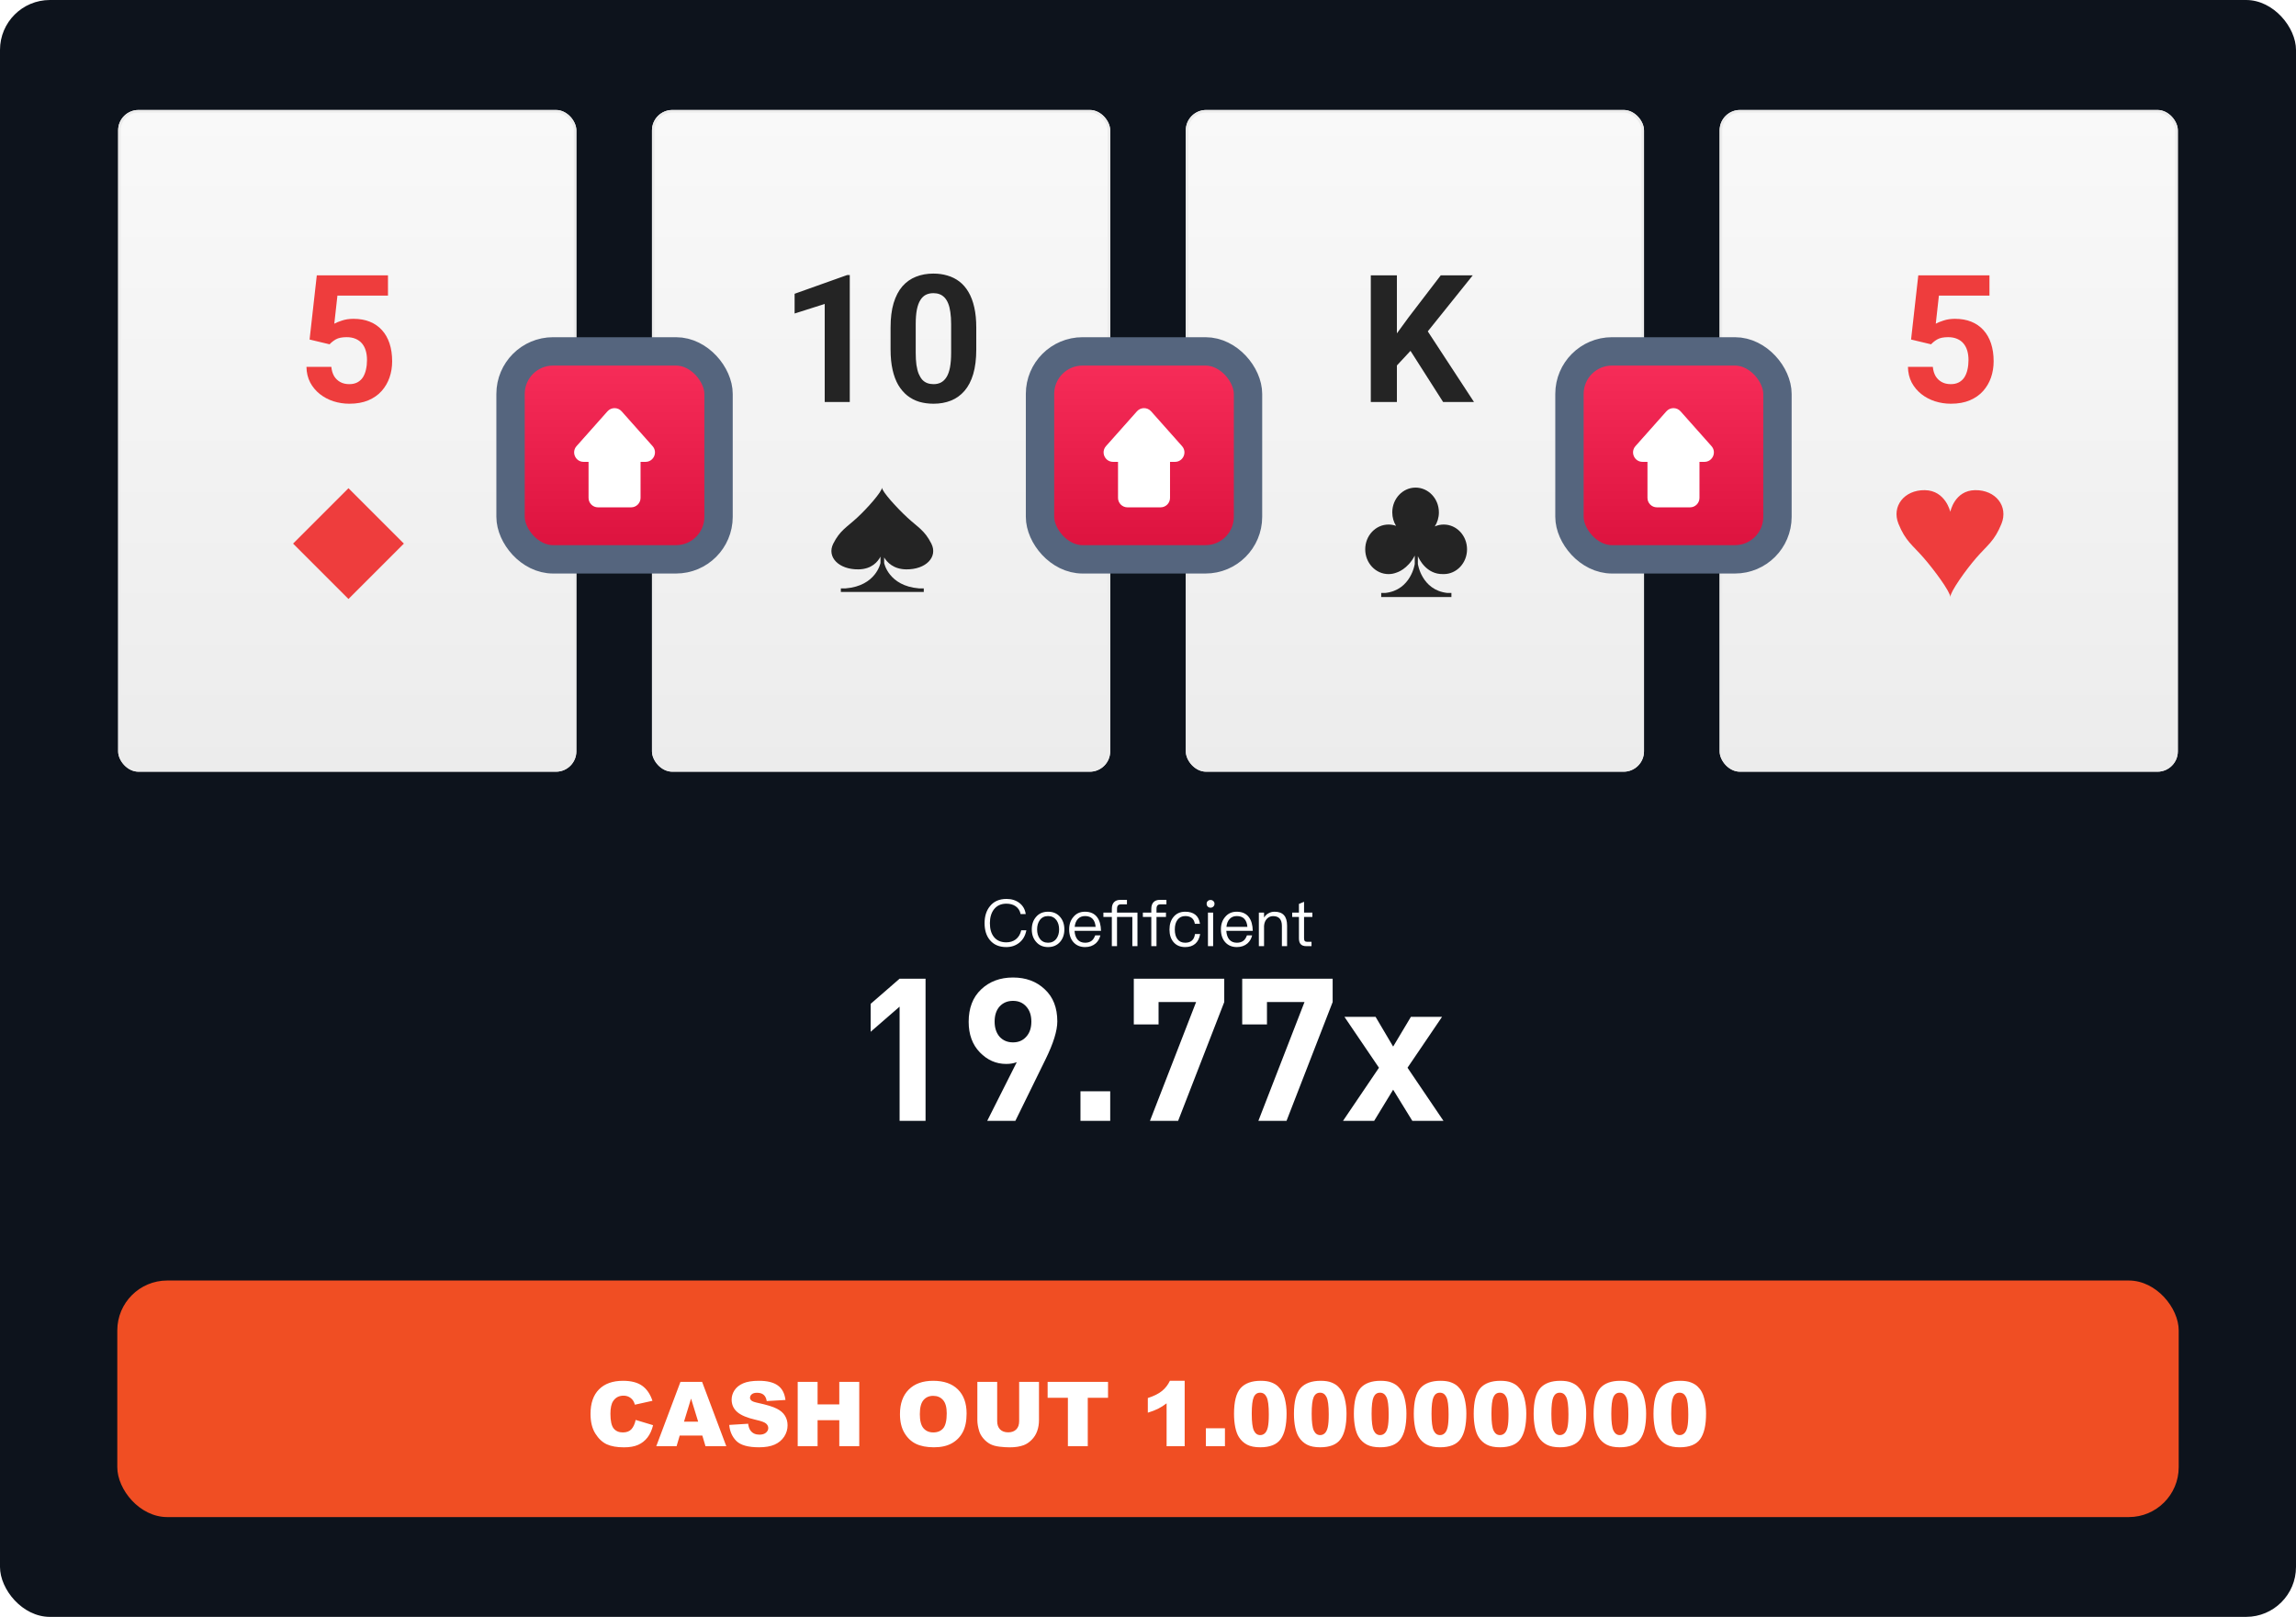<svg width="460" height="324" viewBox="0 0 460 324" fill="none" xmlns="http://www.w3.org/2000/svg">
<rect width="460" height="323.999" rx="10" fill="#0D131C"/>
<g filter="url(#filter0_d_2147_14420)">
<g clip-path="url(#clip0_2147_14420)">
<rect x="23.672" y="20" width="91.798" height="132.597" rx="4.08" fill="url(#paint0_linear_2147_14420)"/>
<path d="M66.034 66.955L62.025 65.996L63.471 53.132H77.73V57.193H67.603L66.975 62.824C67.312 62.626 67.823 62.417 68.509 62.196C69.195 61.964 69.962 61.847 70.81 61.847C72.042 61.847 73.134 62.039 74.087 62.423C75.04 62.806 75.848 63.364 76.51 64.096C77.184 64.828 77.695 65.723 78.044 66.781C78.393 67.838 78.567 69.035 78.567 70.371C78.567 71.499 78.393 72.573 78.044 73.596C77.695 74.607 77.167 75.514 76.458 76.315C75.749 77.106 74.86 77.727 73.791 78.18C72.722 78.634 71.455 78.86 69.991 78.86C68.898 78.86 67.841 78.698 66.818 78.372C65.807 78.047 64.895 77.565 64.082 76.925C63.28 76.286 62.635 75.514 62.147 74.607C61.67 73.689 61.42 72.643 61.397 71.469H66.382C66.452 72.19 66.638 72.812 66.94 73.335C67.254 73.846 67.667 74.241 68.178 74.52C68.689 74.799 69.288 74.938 69.973 74.938C70.612 74.938 71.159 74.816 71.612 74.572C72.065 74.328 72.431 73.991 72.71 73.561C72.989 73.12 73.192 72.608 73.32 72.027C73.46 71.435 73.529 70.796 73.529 70.11C73.529 69.424 73.448 68.802 73.285 68.245C73.123 67.687 72.873 67.205 72.536 66.798C72.199 66.391 71.769 66.078 71.246 65.857C70.734 65.636 70.136 65.525 69.45 65.525C68.521 65.525 67.8 65.671 67.289 65.961C66.789 66.252 66.371 66.583 66.034 66.955Z" fill="#EE3D3D"/>
<rect x="69.816" y="95.793" width="15.694" height="15.694" transform="rotate(45 69.816 95.793)" fill="#EE3D3D"/>
</g>
<rect x="23.927" y="20.255" width="91.288" height="132.087" rx="3.825" stroke="#ECECEC" stroke-width="0.51"/>
</g>
<g filter="url(#filter1_d_2147_14420)">
<g clip-path="url(#clip1_2147_14420)">
<rect x="130.625" y="20" width="91.798" height="132.597" rx="4.08" fill="url(#paint1_linear_2147_14420)"/>
<path d="M170.25 53.08V78.512H165.23V58.867L159.199 60.784V56.827L169.71 53.08H170.25ZM195.595 63.591V67.983C195.595 69.889 195.392 71.533 194.985 72.916C194.578 74.288 193.992 75.415 193.225 76.298C192.469 77.169 191.569 77.814 190.523 78.233C189.477 78.651 188.315 78.86 187.037 78.86C186.014 78.86 185.061 78.733 184.178 78.477C183.295 78.21 182.499 77.797 181.79 77.239C181.092 76.681 180.488 75.978 179.977 75.13C179.477 74.27 179.094 73.248 178.826 72.062C178.559 70.877 178.425 69.517 178.425 67.983V63.591C178.425 61.685 178.629 60.052 179.036 58.692C179.454 57.321 180.041 56.2 180.796 55.328C181.563 54.457 182.47 53.818 183.515 53.411C184.561 52.992 185.723 52.783 187.002 52.783C188.024 52.783 188.971 52.917 189.843 53.184C190.726 53.44 191.522 53.841 192.231 54.387C192.94 54.933 193.544 55.636 194.044 56.496C194.544 57.344 194.927 58.361 195.194 59.547C195.462 60.72 195.595 62.068 195.595 63.591ZM190.558 68.646V62.911C190.558 61.993 190.505 61.191 190.401 60.505C190.308 59.82 190.163 59.239 189.965 58.762C189.767 58.274 189.523 57.879 189.233 57.577C188.942 57.275 188.611 57.054 188.239 56.914C187.867 56.775 187.455 56.705 187.002 56.705C186.432 56.705 185.927 56.816 185.485 57.036C185.055 57.257 184.689 57.612 184.387 58.1C184.085 58.576 183.852 59.215 183.69 60.017C183.539 60.807 183.463 61.772 183.463 62.911V68.646C183.463 69.564 183.51 70.371 183.603 71.069C183.707 71.766 183.858 72.364 184.056 72.864C184.265 73.352 184.509 73.753 184.788 74.067C185.078 74.369 185.41 74.59 185.781 74.729C186.165 74.869 186.583 74.938 187.037 74.938C187.594 74.938 188.088 74.828 188.518 74.607C188.96 74.375 189.332 74.014 189.634 73.526C189.948 73.027 190.18 72.376 190.331 71.574C190.482 70.772 190.558 69.796 190.558 68.646Z" fill="#242424"/>
<path fill-rule="evenodd" clip-rule="evenodd" d="M181.563 112.053C185.509 112.098 187.936 109.57 186.601 106.909C185.266 104.249 183.935 103.65 181.839 101.721C179.742 99.792 176.692 96.455 176.707 95.668C176.722 96.455 173.798 99.792 171.701 101.721C169.606 103.65 168.275 104.249 166.939 106.909C165.604 109.57 168.033 112.098 171.977 112.053C174.686 112.023 175.905 110.467 176.402 109.495L176.402 110.768C176.402 110.768 175.537 115.359 169.435 115.862L168.462 115.862L168.462 116.577L185.079 116.577L185.079 115.862L184.105 115.862C178.004 115.359 177.138 110.768 177.138 110.768L177.138 109.662C177.724 110.635 179.004 112.025 181.563 112.053Z" fill="#242424"/>
</g>
<rect x="130.88" y="20.255" width="91.288" height="132.087" rx="3.825" stroke="#ECECEC" stroke-width="0.51"/>
</g>
<g filter="url(#filter2_d_2147_14420)">
<g clip-path="url(#clip2_2147_14420)">
<rect x="237.574" y="20" width="91.798" height="132.597" rx="4.08" fill="url(#paint2_linear_2147_14420)"/>
<path d="M279.866 53.132V78.512H274.637V53.132H279.866ZM295.066 53.132L285.009 65.665L279.204 71.905L278.263 66.955L282.185 61.586L288.652 53.132H295.066ZM289.122 78.512L281.644 66.781L285.514 63.538L295.311 78.512H289.122Z" fill="#242424"/>
<path fill-rule="evenodd" clip-rule="evenodd" d="M289.249 103.069C288.614 103.069 288.008 103.204 287.456 103.449C287.975 102.649 288.279 101.68 288.279 100.634C288.279 97.891 286.188 95.668 283.609 95.668C281.03 95.668 278.94 97.891 278.94 100.634C278.94 101.629 279.216 102.555 279.69 103.332C279.219 103.162 278.714 103.069 278.189 103.069C275.61 103.069 273.52 105.292 273.52 108.035C273.52 110.778 275.61 113.001 278.189 113.001C278.772 113.001 279.329 112.887 279.843 112.68C279.843 112.681 282.016 112.057 283.445 109.291V110.956C283.445 110.956 282.712 116.205 277.548 116.779H276.724V117.597H290.788V116.779H289.964C284.8 116.205 284.067 110.956 284.067 110.956V109.403C284.333 110.026 285.804 113.073 289.111 112.998C289.157 112.999 289.203 113.001 289.249 113.001C291.828 113.001 293.919 110.778 293.919 108.035C293.919 105.292 291.828 103.069 289.249 103.069Z" fill="#242424"/>
</g>
<rect x="237.829" y="20.255" width="91.288" height="132.087" rx="3.825" stroke="#ECECEC" stroke-width="0.51"/>
</g>
<g filter="url(#filter3_d_2147_14420)">
<g clip-path="url(#clip3_2147_14420)">
<rect x="344.527" y="20" width="91.798" height="132.597" rx="4.08" fill="url(#paint3_linear_2147_14420)"/>
<path d="M386.889 66.955L382.88 65.996L384.327 53.132H398.586V57.193H388.458L387.831 62.824C388.168 62.626 388.679 62.417 389.365 62.196C390.05 61.964 390.817 61.847 391.665 61.847C392.897 61.847 393.99 62.039 394.943 62.423C395.895 62.806 396.703 63.364 397.365 64.096C398.039 64.828 398.551 65.723 398.899 66.781C399.248 67.838 399.422 69.035 399.422 70.371C399.422 71.499 399.248 72.573 398.899 73.596C398.551 74.607 398.022 75.514 397.313 76.315C396.604 77.106 395.715 77.727 394.646 78.18C393.577 78.634 392.31 78.86 390.846 78.86C389.754 78.86 388.696 78.698 387.674 78.372C386.663 78.047 385.75 77.565 384.937 76.925C384.135 76.286 383.49 75.514 383.002 74.607C382.526 73.689 382.276 72.643 382.253 71.469H387.238C387.308 72.19 387.494 72.812 387.796 73.335C388.109 73.846 388.522 74.241 389.033 74.52C389.545 74.799 390.143 74.938 390.829 74.938C391.468 74.938 392.014 74.816 392.467 74.572C392.921 74.328 393.287 73.991 393.565 73.561C393.844 73.12 394.048 72.608 394.176 72.027C394.315 71.435 394.385 70.796 394.385 70.11C394.385 69.424 394.303 68.802 394.141 68.245C393.978 67.687 393.728 67.205 393.391 66.798C393.054 66.391 392.624 66.078 392.101 65.857C391.59 65.636 390.991 65.525 390.306 65.525C389.376 65.525 388.656 65.671 388.144 65.961C387.645 66.252 387.226 66.583 386.889 66.955Z" fill="#EE3D3D"/>
<path fill-rule="evenodd" clip-rule="evenodd" d="M395.707 96.18C391.564 96.238 390.741 100.528 390.741 100.528C390.741 100.528 389.785 96.238 385.642 96.18C381.5 96.122 378.95 99.427 380.352 102.905C381.754 106.383 383.151 107.165 385.353 109.687C387.554 112.208 390.757 116.57 390.741 117.599C390.725 116.57 393.795 112.208 395.996 109.687C398.198 107.165 399.595 106.383 400.997 102.905C402.399 99.427 399.85 96.122 395.707 96.18Z" fill="#EE3D3D"/>
</g>
<rect x="344.782" y="20.255" width="91.288" height="132.087" rx="3.825" stroke="#ECECEC" stroke-width="0.51"/>
</g>
<g filter="url(#filter4_d_2147_14420)">
<rect x="102.287" y="66.412" width="41.673" height="41.673" rx="8.524" fill="url(#paint4_linear_2147_14420)" stroke="#55657E" stroke-width="5.683"/>
<path fill-rule="evenodd" clip-rule="evenodd" d="M124.541 78.421C123.788 77.573 122.463 77.573 121.71 78.421L115.51 85.396C114.424 86.618 115.291 88.549 116.925 88.549H117.916V95.77C117.916 96.817 118.764 97.665 119.81 97.665H126.44C127.486 97.665 128.335 96.817 128.335 95.77V88.549H129.326C130.96 88.549 131.827 86.618 130.741 85.396L124.541 78.421Z" fill="white"/>
</g>
<g filter="url(#filter5_d_2147_14420)">
<rect x="208.365" y="66.412" width="41.673" height="41.673" rx="8.524" fill="url(#paint5_linear_2147_14420)" stroke="#55657E" stroke-width="5.683"/>
<path fill-rule="evenodd" clip-rule="evenodd" d="M230.619 78.421C229.866 77.573 228.541 77.573 227.788 78.421L221.588 85.396C220.502 86.618 221.369 88.549 223.003 88.549H223.994V95.77C223.994 96.817 224.842 97.665 225.889 97.665H232.518C233.565 97.665 234.413 96.817 234.413 95.77V88.549H235.404C237.038 88.549 237.905 86.618 236.819 85.396L230.619 78.421Z" fill="white"/>
</g>
<g filter="url(#filter6_d_2147_14420)">
<rect x="314.439" y="66.412" width="41.673" height="41.673" rx="8.524" fill="url(#paint6_linear_2147_14420)" stroke="#55657E" stroke-width="5.683"/>
<path fill-rule="evenodd" clip-rule="evenodd" d="M336.694 78.421C335.94 77.573 334.615 77.573 333.862 78.421L327.662 85.396C326.576 86.618 327.443 88.549 329.078 88.549H330.069V95.77C330.069 96.817 330.917 97.665 331.963 97.665H338.593C339.639 97.665 340.487 96.817 340.487 95.77V88.549H341.478C343.112 88.549 343.979 86.618 342.894 85.396L336.694 78.421Z" fill="white"/>
</g>
<path d="M201.653 180.134C202.684 180.134 203.551 180.407 204.253 180.953C204.955 181.499 205.371 182.235 205.501 183.163H204.474C204.344 182.495 204.015 181.975 203.486 181.603C202.983 181.256 202.368 181.083 201.64 181.083C200.565 181.083 199.733 181.46 199.144 182.214C198.598 182.916 198.325 183.843 198.325 184.996C198.325 186.166 198.594 187.084 199.131 187.752C199.703 188.471 200.531 188.831 201.614 188.831C202.351 188.831 202.979 188.636 203.499 188.246C204.054 187.821 204.422 187.21 204.604 186.413H205.631C205.423 187.505 204.938 188.345 204.175 188.935C203.456 189.498 202.602 189.78 201.614 189.78C200.175 189.78 199.07 189.303 198.299 188.35C197.606 187.5 197.259 186.382 197.259 184.996C197.259 183.609 197.614 182.478 198.325 181.603C199.096 180.623 200.206 180.134 201.653 180.134ZM209.98 182.695C210.994 182.695 211.796 183.041 212.385 183.735C212.957 184.393 213.243 185.23 213.243 186.244C213.243 187.24 212.961 188.068 212.398 188.727C211.791 189.429 210.985 189.78 209.98 189.78C208.975 189.78 208.173 189.429 207.575 188.727C207.003 188.077 206.717 187.249 206.717 186.244C206.717 185.23 207.003 184.393 207.575 183.735C208.164 183.041 208.966 182.695 209.98 182.695ZM209.98 183.566C209.261 183.566 208.706 183.839 208.316 184.385C207.961 184.87 207.783 185.49 207.783 186.244C207.783 186.989 207.961 187.604 208.316 188.09C208.706 188.636 209.261 188.909 209.98 188.909C210.682 188.909 211.241 188.636 211.657 188.09C212.012 187.587 212.19 186.972 212.19 186.244C212.19 185.507 212.012 184.887 211.657 184.385C211.241 183.839 210.682 183.566 209.98 183.566ZM217.363 182.695C218.446 182.695 219.261 183.059 219.807 183.787C220.301 184.437 220.561 185.351 220.587 186.53H215.283C215.335 187.292 215.539 187.877 215.894 188.285C216.258 188.701 216.761 188.909 217.402 188.909C217.948 188.909 218.394 188.77 218.741 188.493C219.018 188.267 219.244 187.916 219.417 187.44H220.457C220.301 188.081 219.998 188.61 219.547 189.026C218.975 189.528 218.26 189.78 217.402 189.78C216.44 189.78 215.669 189.463 215.088 188.831C214.499 188.189 214.204 187.323 214.204 186.231C214.204 185.225 214.486 184.398 215.049 183.748C215.621 183.046 216.392 182.695 217.363 182.695ZM217.389 183.566C216.791 183.566 216.31 183.761 215.946 184.151C215.591 184.532 215.378 185.056 215.309 185.724H219.508C219.378 184.285 218.672 183.566 217.389 183.566ZM225.783 180.316V181.213H224.626C224.323 181.213 224.11 181.286 223.989 181.434C223.859 181.572 223.794 181.806 223.794 182.136V182.877H227.889V189.598H226.862V183.748H223.794V189.598H222.754V183.748H221.064V182.877H222.754V182.11C222.754 181.546 222.897 181.109 223.183 180.797C223.478 180.476 223.915 180.316 224.496 180.316H225.783ZM233.692 180.316V181.213H232.535C232.232 181.213 232.02 181.286 231.898 181.434C231.768 181.572 231.703 181.806 231.703 182.136V182.877H233.601V183.748H231.703V189.598H230.663V183.748H228.973V182.877H230.663V182.11C230.663 181.546 230.806 181.109 231.092 180.797C231.387 180.476 231.825 180.316 232.405 180.316H233.692ZM237.463 182.695C238.295 182.695 238.962 182.89 239.465 183.28C239.976 183.678 240.292 184.289 240.414 185.113H239.387C239.3 184.593 239.092 184.203 238.763 183.943C238.433 183.691 238 183.566 237.463 183.566C236.813 183.566 236.297 183.813 235.916 184.307C235.552 184.783 235.37 185.433 235.37 186.257C235.37 187.089 235.547 187.734 235.903 188.194C236.258 188.67 236.774 188.909 237.45 188.909C238.602 188.909 239.257 188.328 239.413 187.167H240.453C240.297 188.042 239.963 188.696 239.452 189.13C238.94 189.563 238.273 189.78 237.45 189.78C236.444 189.78 235.66 189.442 235.097 188.766C234.568 188.133 234.304 187.301 234.304 186.27C234.304 185.238 234.568 184.402 235.097 183.761C235.669 183.05 236.457 182.695 237.463 182.695ZM242.531 180.342C242.757 180.342 242.943 180.415 243.09 180.563C243.246 180.693 243.324 180.875 243.324 181.109C243.324 181.325 243.246 181.512 243.09 181.668C242.926 181.815 242.739 181.889 242.531 181.889C242.323 181.889 242.137 181.815 241.972 181.668C241.825 181.52 241.751 181.334 241.751 181.109C241.751 180.866 241.825 180.684 241.972 180.563C242.12 180.415 242.306 180.342 242.531 180.342ZM242.011 182.877H243.051V189.598H242.011V182.877ZM247.768 182.695C248.852 182.695 249.666 183.059 250.212 183.787C250.706 184.437 250.966 185.351 250.992 186.53H245.688C245.74 187.292 245.944 187.877 246.299 188.285C246.663 188.701 247.166 188.909 247.807 188.909C248.353 188.909 248.8 188.77 249.146 188.493C249.424 188.267 249.649 187.916 249.822 187.44H250.862C250.706 188.081 250.403 188.61 249.952 189.026C249.38 189.528 248.665 189.78 247.807 189.78C246.845 189.78 246.074 189.463 245.493 188.831C244.904 188.189 244.609 187.323 244.609 186.231C244.609 185.225 244.891 184.398 245.454 183.748C246.026 183.046 246.798 182.695 247.768 182.695ZM247.794 183.566C247.196 183.566 246.715 183.761 246.351 184.151C245.996 184.532 245.784 185.056 245.714 185.724H249.913C249.783 184.285 249.077 183.566 247.794 183.566ZM255.356 182.695C257.029 182.695 257.865 183.618 257.865 185.464V189.598H256.825V185.542C256.825 184.233 256.236 183.579 255.057 183.579C254.589 183.579 254.186 183.748 253.848 184.086C253.493 184.441 253.294 184.926 253.25 185.542V189.598H252.21V182.877H253.25V183.865C253.484 183.483 253.783 183.197 254.147 183.007C254.511 182.799 254.914 182.695 255.356 182.695ZM261.266 182.877H262.93V183.748H261.266V188.025C261.266 188.285 261.314 188.462 261.409 188.558C261.504 188.67 261.669 188.727 261.903 188.727H262.761V189.598H261.747C261.192 189.598 260.798 189.455 260.564 189.169C260.347 188.917 260.239 188.536 260.239 188.025V183.748H258.887V182.877H260.239V181.135L261.266 180.706V182.877Z" fill="white"/>
<path d="M185.433 224.598H180.233V201.718L174.433 206.758V201.158L180.233 196.118H185.433V224.598ZM211.831 204.678C211.831 206.544 211.045 209.078 209.471 212.278L203.431 224.598H197.791L203.711 212.838C203.125 213.078 202.418 213.198 201.591 213.198C199.565 213.198 197.805 212.424 196.311 210.878C194.818 209.331 194.071 207.291 194.071 204.758C194.071 202.011 194.898 199.851 196.551 198.278C198.231 196.678 200.365 195.878 202.951 195.878C205.538 195.878 207.658 196.664 209.311 198.238C210.991 199.784 211.831 201.931 211.831 204.678ZM205.591 207.758C206.285 207.011 206.631 205.998 206.631 204.718C206.631 203.438 206.285 202.424 205.591 201.678C204.925 200.931 204.045 200.558 202.951 200.558C201.858 200.558 200.965 200.931 200.271 201.678C199.605 202.424 199.271 203.438 199.271 204.718C199.271 205.971 199.605 206.984 200.271 207.758C200.965 208.504 201.858 208.878 202.951 208.878C204.045 208.878 204.925 208.504 205.591 207.758ZM222.43 224.598H216.47V218.678H222.43V224.598ZM245.276 200.798L236.036 224.598H230.396L239.636 200.798H232.116V205.278H227.156V196.118H245.276V200.798ZM266.995 200.798L257.755 224.598H252.115L261.355 200.798H253.835V205.278H248.875V196.118H266.995V200.798ZM289.194 224.598H282.954L279.114 218.358L275.314 224.598H269.074L276.274 213.958L269.354 203.758H275.594L279.114 209.718L282.674 203.758H288.914L281.994 213.958L289.194 224.598Z" fill="white"/>
<g clip-path="url(#clip4_2147_14420)">
<rect x="23.5" y="256.598" width="413" height="47.402" rx="10" fill="#F04E23"/>
<g filter="url(#filter7_d_2147_14420)">
<path d="M127.353 282.532L130.842 283.587C130.607 284.565 130.238 285.383 129.734 286.039C129.23 286.695 128.604 287.19 127.854 287.524C127.109 287.858 126.16 288.025 125.006 288.025C123.605 288.025 122.46 287.823 121.569 287.419C120.685 287.009 119.92 286.291 119.275 285.266C118.631 284.24 118.309 282.928 118.309 281.328C118.309 279.195 118.874 277.558 120.005 276.415C121.142 275.267 122.747 274.692 124.821 274.692C126.444 274.692 127.719 275.021 128.645 275.677C129.576 276.333 130.268 277.341 130.719 278.7L127.203 279.482C127.08 279.09 126.951 278.803 126.816 278.621C126.594 278.316 126.321 278.082 125.999 277.918C125.677 277.754 125.316 277.672 124.918 277.672C124.016 277.672 123.324 278.035 122.844 278.762C122.48 279.301 122.299 280.147 122.299 281.302C122.299 282.731 122.516 283.713 122.949 284.246C123.383 284.773 123.992 285.037 124.777 285.037C125.539 285.037 126.113 284.823 126.5 284.396C126.893 283.968 127.177 283.347 127.353 282.532ZM140.712 285.67H136.177L135.553 287.797H131.483L136.326 274.912H140.668L145.511 287.797H141.345L140.712 285.67ZM139.877 282.884L138.453 278.252L137.038 282.884H139.877ZM146.1 283.534L149.888 283.297C149.97 283.912 150.137 284.381 150.389 284.703C150.799 285.225 151.385 285.485 152.146 285.485C152.715 285.485 153.151 285.354 153.456 285.09C153.767 284.82 153.922 284.51 153.922 284.158C153.922 283.824 153.775 283.525 153.482 283.262C153.189 282.998 152.51 282.749 151.443 282.515C149.697 282.122 148.452 281.601 147.708 280.95C146.958 280.3 146.583 279.471 146.583 278.463C146.583 277.801 146.773 277.177 147.154 276.591C147.541 275.999 148.118 275.536 148.886 275.202C149.659 274.862 150.717 274.692 152.059 274.692C153.705 274.692 154.959 275 155.82 275.615C156.688 276.225 157.203 277.197 157.367 278.533L153.614 278.753C153.515 278.173 153.304 277.751 152.981 277.487C152.665 277.224 152.226 277.092 151.663 277.092C151.2 277.092 150.852 277.191 150.617 277.391C150.383 277.584 150.266 277.821 150.266 278.103C150.266 278.308 150.362 278.492 150.556 278.656C150.743 278.826 151.188 278.984 151.892 279.131C153.632 279.506 154.877 279.887 155.627 280.273C156.383 280.654 156.931 281.129 157.271 281.697C157.616 282.266 157.789 282.901 157.789 283.604C157.789 284.431 157.561 285.192 157.104 285.89C156.646 286.587 156.008 287.117 155.188 287.48C154.367 287.838 153.333 288.017 152.085 288.017C149.894 288.017 148.376 287.595 147.532 286.751C146.688 285.907 146.211 284.835 146.1 283.534ZM159.819 274.912H163.801V279.421H168.151V274.912H172.15V287.797H168.151V282.585H163.801V287.797H159.819V274.912ZM180.307 281.363C180.307 279.26 180.893 277.622 182.064 276.45C183.236 275.278 184.868 274.692 186.96 274.692C189.104 274.692 190.757 275.27 191.917 276.424C193.077 277.572 193.657 279.184 193.657 281.258C193.657 282.764 193.402 284 192.893 284.967C192.389 285.928 191.656 286.678 190.695 287.217C189.74 287.75 188.548 288.017 187.118 288.017C185.665 288.017 184.461 287.785 183.506 287.322C182.557 286.859 181.786 286.127 181.194 285.125C180.603 284.123 180.307 282.869 180.307 281.363ZM184.288 281.381C184.288 282.682 184.528 283.616 185.009 284.185C185.495 284.753 186.154 285.037 186.986 285.037C187.842 285.037 188.504 284.759 188.973 284.202C189.441 283.646 189.676 282.646 189.676 281.205C189.676 279.992 189.43 279.107 188.938 278.551C188.451 277.988 187.789 277.707 186.951 277.707C186.148 277.707 185.504 277.991 185.018 278.56C184.531 279.128 184.288 280.068 184.288 281.381ZM204.187 274.912H208.159V282.594C208.159 283.355 208.039 284.076 207.799 284.756C207.564 285.43 207.192 286.021 206.683 286.531C206.179 287.035 205.648 287.39 205.092 287.595C204.318 287.882 203.39 288.025 202.306 288.025C201.679 288.025 200.993 287.981 200.249 287.894C199.511 287.806 198.893 287.633 198.395 287.375C197.896 287.111 197.439 286.739 197.023 286.259C196.613 285.778 196.332 285.283 196.18 284.773C195.934 283.953 195.811 283.227 195.811 282.594V274.912H199.783V282.778C199.783 283.481 199.977 284.032 200.363 284.431C200.756 284.823 201.298 285.02 201.989 285.02C202.675 285.02 203.211 284.826 203.598 284.439C203.99 284.047 204.187 283.493 204.187 282.778V274.912ZM209.891 274.912H221.993V278.094H217.933V287.797H213.951V278.094H209.891V274.912ZM237.348 274.692V287.797H233.727V279.21C233.141 279.655 232.572 280.016 232.021 280.291C231.477 280.566 230.791 280.83 229.965 281.082V278.146C231.184 277.754 232.13 277.282 232.804 276.731C233.478 276.181 234.005 275.501 234.386 274.692H237.348ZM241.593 284.211H245.416V287.797H241.593V284.211ZM247.235 281.302C247.235 278.853 247.675 277.139 248.554 276.16C249.438 275.182 250.783 274.692 252.588 274.692C253.455 274.692 254.167 274.801 254.724 275.018C255.28 275.229 255.734 275.507 256.086 275.853C256.438 276.192 256.713 276.553 256.912 276.934C257.117 277.309 257.281 277.748 257.404 278.252C257.645 279.213 257.765 280.215 257.765 281.258C257.765 283.596 257.369 285.307 256.578 286.391C255.787 287.475 254.425 288.017 252.491 288.017C251.407 288.017 250.531 287.844 249.863 287.498C249.195 287.152 248.647 286.646 248.22 285.978C247.909 285.503 247.666 284.855 247.49 284.035C247.32 283.209 247.235 282.298 247.235 281.302ZM250.786 281.311C250.786 282.951 250.93 284.073 251.217 284.677C251.51 285.274 251.932 285.573 252.482 285.573C252.846 285.573 253.159 285.447 253.423 285.195C253.692 284.938 253.889 284.533 254.012 283.982C254.141 283.432 254.205 282.573 254.205 281.407C254.205 279.696 254.059 278.548 253.766 277.962C253.479 277.37 253.045 277.074 252.465 277.074C251.873 277.074 251.445 277.376 251.182 277.979C250.918 278.577 250.786 279.688 250.786 281.311ZM259.241 281.302C259.241 278.853 259.681 277.139 260.56 276.16C261.444 275.182 262.789 274.692 264.594 274.692C265.461 274.692 266.173 274.801 266.729 275.018C267.286 275.229 267.74 275.507 268.092 275.853C268.443 276.192 268.719 276.553 268.918 276.934C269.123 277.309 269.287 277.748 269.41 278.252C269.65 279.213 269.771 280.215 269.771 281.258C269.771 283.596 269.375 285.307 268.584 286.391C267.793 287.475 266.431 288.017 264.497 288.017C263.413 288.017 262.537 287.844 261.869 287.498C261.201 287.152 260.653 286.646 260.226 285.978C259.915 285.503 259.672 284.855 259.496 284.035C259.326 283.209 259.241 282.298 259.241 281.302ZM262.792 281.311C262.792 282.951 262.936 284.073 263.223 284.677C263.516 285.274 263.938 285.573 264.488 285.573C264.852 285.573 265.165 285.447 265.429 285.195C265.698 284.938 265.895 284.533 266.018 283.982C266.146 283.432 266.211 282.573 266.211 281.407C266.211 279.696 266.064 278.548 265.771 277.962C265.484 277.37 265.051 277.074 264.471 277.074C263.879 277.074 263.451 277.376 263.188 277.979C262.924 278.577 262.792 279.688 262.792 281.311ZM271.247 281.302C271.247 278.853 271.687 277.139 272.565 276.16C273.45 275.182 274.795 274.692 276.6 274.692C277.467 274.692 278.179 274.801 278.735 275.018C279.292 275.229 279.746 275.507 280.098 275.853C280.449 276.192 280.725 276.553 280.924 276.934C281.129 277.309 281.293 277.748 281.416 278.252C281.656 279.213 281.776 280.215 281.776 281.258C281.776 283.596 281.381 285.307 280.59 286.391C279.799 287.475 278.437 288.017 276.503 288.017C275.419 288.017 274.543 287.844 273.875 287.498C273.207 287.152 272.659 286.646 272.231 285.978C271.921 285.503 271.678 284.855 271.502 284.035C271.332 283.209 271.247 282.298 271.247 281.302ZM274.798 281.311C274.798 282.951 274.941 284.073 275.229 284.677C275.521 285.274 275.943 285.573 276.494 285.573C276.857 285.573 277.171 285.447 277.435 285.195C277.704 284.938 277.9 284.533 278.023 283.982C278.152 283.432 278.217 282.573 278.217 281.407C278.217 279.696 278.07 278.548 277.777 277.962C277.49 277.37 277.057 277.074 276.477 277.074C275.885 277.074 275.457 277.376 275.193 277.979C274.93 278.577 274.798 279.688 274.798 281.311ZM283.253 281.302C283.253 278.853 283.692 277.139 284.571 276.16C285.456 275.182 286.801 274.692 288.605 274.692C289.473 274.692 290.185 274.801 290.741 275.018C291.298 275.229 291.752 275.507 292.104 275.853C292.455 276.192 292.73 276.553 292.93 276.934C293.135 277.309 293.299 277.748 293.422 278.252C293.662 279.213 293.782 280.215 293.782 281.258C293.782 283.596 293.387 285.307 292.596 286.391C291.805 287.475 290.442 288.017 288.509 288.017C287.425 288.017 286.549 287.844 285.881 287.498C285.213 287.152 284.665 286.646 284.237 285.978C283.927 285.503 283.684 284.855 283.508 284.035C283.338 283.209 283.253 282.298 283.253 281.302ZM286.804 281.311C286.804 282.951 286.947 284.073 287.234 284.677C287.527 285.274 287.949 285.573 288.5 285.573C288.863 285.573 289.177 285.447 289.44 285.195C289.71 284.938 289.906 284.533 290.029 283.982C290.158 283.432 290.223 282.573 290.223 281.407C290.223 279.696 290.076 278.548 289.783 277.962C289.496 277.37 289.062 277.074 288.482 277.074C287.891 277.074 287.463 277.376 287.199 277.979C286.936 278.577 286.804 279.688 286.804 281.311ZM295.259 281.302C295.259 278.853 295.698 277.139 296.577 276.16C297.462 275.182 298.807 274.692 300.611 274.692C301.479 274.692 302.19 274.801 302.747 275.018C303.304 275.229 303.758 275.507 304.109 275.853C304.461 276.192 304.736 276.553 304.936 276.934C305.141 277.309 305.305 277.748 305.428 278.252C305.668 279.213 305.788 280.215 305.788 281.258C305.788 283.596 305.393 285.307 304.602 286.391C303.811 287.475 302.448 288.017 300.515 288.017C299.431 288.017 298.555 287.844 297.887 287.498C297.219 287.152 296.671 286.646 296.243 285.978C295.933 285.503 295.689 284.855 295.514 284.035C295.344 283.209 295.259 282.298 295.259 281.302ZM298.81 281.311C298.81 282.951 298.953 284.073 299.24 284.677C299.533 285.274 299.955 285.573 300.506 285.573C300.869 285.573 301.183 285.447 301.446 285.195C301.716 284.938 301.912 284.533 302.035 283.982C302.164 283.432 302.229 282.573 302.229 281.407C302.229 279.696 302.082 278.548 301.789 277.962C301.502 277.37 301.068 277.074 300.488 277.074C299.896 277.074 299.469 277.376 299.205 277.979C298.941 278.577 298.81 279.688 298.81 281.311ZM307.265 281.302C307.265 278.853 307.704 277.139 308.583 276.16C309.468 275.182 310.812 274.692 312.617 274.692C313.484 274.692 314.196 274.801 314.753 275.018C315.31 275.229 315.764 275.507 316.115 275.853C316.467 276.192 316.742 276.553 316.941 276.934C317.146 277.309 317.311 277.748 317.434 278.252C317.674 279.213 317.794 280.215 317.794 281.258C317.794 283.596 317.398 285.307 316.607 286.391C315.816 287.475 314.454 288.017 312.521 288.017C311.437 288.017 310.561 287.844 309.893 287.498C309.225 287.152 308.677 286.646 308.249 285.978C307.938 285.503 307.695 284.855 307.52 284.035C307.35 283.209 307.265 282.298 307.265 281.302ZM310.815 281.311C310.815 282.951 310.959 284.073 311.246 284.677C311.539 285.274 311.961 285.573 312.512 285.573C312.875 285.573 313.188 285.447 313.452 285.195C313.722 284.938 313.918 284.533 314.041 283.982C314.17 283.432 314.234 282.573 314.234 281.407C314.234 279.696 314.088 278.548 313.795 277.962C313.508 277.37 313.074 277.074 312.494 277.074C311.902 277.074 311.475 277.376 311.211 277.979C310.947 278.577 310.815 279.688 310.815 281.311ZM319.271 281.302C319.271 278.853 319.71 277.139 320.589 276.16C321.474 275.182 322.818 274.692 324.623 274.692C325.49 274.692 326.202 274.801 326.759 275.018C327.315 275.229 327.77 275.507 328.121 275.853C328.473 276.192 328.748 276.553 328.947 276.934C329.152 277.309 329.316 277.748 329.439 278.252C329.68 279.213 329.8 280.215 329.8 281.258C329.8 283.596 329.404 285.307 328.613 286.391C327.822 287.475 326.46 288.017 324.526 288.017C323.442 288.017 322.566 287.844 321.898 287.498C321.23 287.152 320.683 286.646 320.255 285.978C319.944 285.503 319.701 284.855 319.525 284.035C319.355 283.209 319.271 282.298 319.271 281.302ZM322.821 281.311C322.821 282.951 322.965 284.073 323.252 284.677C323.545 285.274 323.967 285.573 324.518 285.573C324.881 285.573 325.194 285.447 325.458 285.195C325.728 284.938 325.924 284.533 326.047 283.982C326.176 283.432 326.24 282.573 326.24 281.407C326.24 279.696 326.094 278.548 325.801 277.962C325.514 277.37 325.08 277.074 324.5 277.074C323.908 277.074 323.48 277.376 323.217 277.979C322.953 278.577 322.821 279.688 322.821 281.311ZM331.276 281.302C331.276 278.853 331.716 277.139 332.595 276.16C333.479 275.182 334.824 274.692 336.629 274.692C337.496 274.692 338.208 274.801 338.765 275.018C339.321 275.229 339.775 275.507 340.127 275.853C340.479 276.192 340.754 276.553 340.953 276.934C341.158 277.309 341.322 277.748 341.445 278.252C341.686 279.213 341.806 280.215 341.806 281.258C341.806 283.596 341.41 285.307 340.619 286.391C339.828 287.475 338.466 288.017 336.532 288.017C335.448 288.017 334.572 287.844 333.904 287.498C333.236 287.152 332.688 286.646 332.261 285.978C331.95 285.503 331.707 284.855 331.531 284.035C331.361 283.209 331.276 282.298 331.276 281.302ZM334.827 281.311C334.827 282.951 334.971 284.073 335.258 284.677C335.551 285.274 335.973 285.573 336.523 285.573C336.887 285.573 337.2 285.447 337.464 285.195C337.733 284.938 337.93 284.533 338.053 283.982C338.182 283.432 338.246 282.573 338.246 281.407C338.246 279.696 338.1 278.548 337.807 277.962C337.52 277.37 337.086 277.074 336.506 277.074C335.914 277.074 335.486 277.376 335.223 277.979C334.959 278.577 334.827 279.688 334.827 281.311Z" fill="white"/>
</g>
</g>
<defs>
<filter id="filter0_d_2147_14420" x="16.022" y="14.39" width="107.096" height="147.897" filterUnits="userSpaceOnUse" color-interpolation-filters="sRGB">
<feFlood flood-opacity="0" result="BackgroundImageFix"/>
<feColorMatrix in="SourceAlpha" type="matrix" values="0 0 0 0 0 0 0 0 0 0 0 0 0 0 0 0 0 0 127 0" result="hardAlpha"/>
<feOffset dy="2.04"/>
<feGaussianBlur stdDeviation="3.825"/>
<feComposite in2="hardAlpha" operator="out"/>
<feColorMatrix type="matrix" values="0 0 0 0 0 0 0 0 0 0 0 0 0 0 0 0 0 0 0.25 0"/>
<feBlend mode="normal" in2="BackgroundImageFix" result="effect1_dropShadow_2147_14420"/>
<feBlend mode="normal" in="SourceGraphic" in2="effect1_dropShadow_2147_14420" result="shape"/>
</filter>
<filter id="filter1_d_2147_14420" x="122.975" y="14.39" width="107.096" height="147.897" filterUnits="userSpaceOnUse" color-interpolation-filters="sRGB">
<feFlood flood-opacity="0" result="BackgroundImageFix"/>
<feColorMatrix in="SourceAlpha" type="matrix" values="0 0 0 0 0 0 0 0 0 0 0 0 0 0 0 0 0 0 127 0" result="hardAlpha"/>
<feOffset dy="2.04"/>
<feGaussianBlur stdDeviation="3.825"/>
<feComposite in2="hardAlpha" operator="out"/>
<feColorMatrix type="matrix" values="0 0 0 0 0 0 0 0 0 0 0 0 0 0 0 0 0 0 0.25 0"/>
<feBlend mode="normal" in2="BackgroundImageFix" result="effect1_dropShadow_2147_14420"/>
<feBlend mode="normal" in="SourceGraphic" in2="effect1_dropShadow_2147_14420" result="shape"/>
</filter>
<filter id="filter2_d_2147_14420" x="229.924" y="14.39" width="107.096" height="147.897" filterUnits="userSpaceOnUse" color-interpolation-filters="sRGB">
<feFlood flood-opacity="0" result="BackgroundImageFix"/>
<feColorMatrix in="SourceAlpha" type="matrix" values="0 0 0 0 0 0 0 0 0 0 0 0 0 0 0 0 0 0 127 0" result="hardAlpha"/>
<feOffset dy="2.04"/>
<feGaussianBlur stdDeviation="3.825"/>
<feComposite in2="hardAlpha" operator="out"/>
<feColorMatrix type="matrix" values="0 0 0 0 0 0 0 0 0 0 0 0 0 0 0 0 0 0 0.25 0"/>
<feBlend mode="normal" in2="BackgroundImageFix" result="effect1_dropShadow_2147_14420"/>
<feBlend mode="normal" in="SourceGraphic" in2="effect1_dropShadow_2147_14420" result="shape"/>
</filter>
<filter id="filter3_d_2147_14420" x="336.878" y="14.39" width="107.096" height="147.897" filterUnits="userSpaceOnUse" color-interpolation-filters="sRGB">
<feFlood flood-opacity="0" result="BackgroundImageFix"/>
<feColorMatrix in="SourceAlpha" type="matrix" values="0 0 0 0 0 0 0 0 0 0 0 0 0 0 0 0 0 0 127 0" result="hardAlpha"/>
<feOffset dy="2.04"/>
<feGaussianBlur stdDeviation="3.825"/>
<feComposite in2="hardAlpha" operator="out"/>
<feColorMatrix type="matrix" values="0 0 0 0 0 0 0 0 0 0 0 0 0 0 0 0 0 0 0.25 0"/>
<feBlend mode="normal" in2="BackgroundImageFix" result="effect1_dropShadow_2147_14420"/>
<feBlend mode="normal" in="SourceGraphic" in2="effect1_dropShadow_2147_14420" result="shape"/>
</filter>
<filter id="filter4_d_2147_14420" x="84.445" y="52.57" width="77.356" height="77.356" filterUnits="userSpaceOnUse" color-interpolation-filters="sRGB">
<feFlood flood-opacity="0" result="BackgroundImageFix"/>
<feColorMatrix in="SourceAlpha" type="matrix" values="0 0 0 0 0 0 0 0 0 0 0 0 0 0 0 0 0 0 127 0" result="hardAlpha"/>
<feOffset dy="4"/>
<feGaussianBlur stdDeviation="7.5"/>
<feComposite in2="hardAlpha" operator="out"/>
<feColorMatrix type="matrix" values="0 0 0 0 0 0 0 0 0 0 0 0 0 0 0 0 0 0 0.25 0"/>
<feBlend mode="normal" in2="BackgroundImageFix" result="effect1_dropShadow_2147_14420"/>
<feBlend mode="normal" in="SourceGraphic" in2="effect1_dropShadow_2147_14420" result="shape"/>
</filter>
<filter id="filter5_d_2147_14420" x="190.523" y="52.57" width="77.356" height="77.356" filterUnits="userSpaceOnUse" color-interpolation-filters="sRGB">
<feFlood flood-opacity="0" result="BackgroundImageFix"/>
<feColorMatrix in="SourceAlpha" type="matrix" values="0 0 0 0 0 0 0 0 0 0 0 0 0 0 0 0 0 0 127 0" result="hardAlpha"/>
<feOffset dy="4"/>
<feGaussianBlur stdDeviation="7.5"/>
<feComposite in2="hardAlpha" operator="out"/>
<feColorMatrix type="matrix" values="0 0 0 0 0 0 0 0 0 0 0 0 0 0 0 0 0 0 0.25 0"/>
<feBlend mode="normal" in2="BackgroundImageFix" result="effect1_dropShadow_2147_14420"/>
<feBlend mode="normal" in="SourceGraphic" in2="effect1_dropShadow_2147_14420" result="shape"/>
</filter>
<filter id="filter6_d_2147_14420" x="296.598" y="52.57" width="77.356" height="77.356" filterUnits="userSpaceOnUse" color-interpolation-filters="sRGB">
<feFlood flood-opacity="0" result="BackgroundImageFix"/>
<feColorMatrix in="SourceAlpha" type="matrix" values="0 0 0 0 0 0 0 0 0 0 0 0 0 0 0 0 0 0 127 0" result="hardAlpha"/>
<feOffset dy="4"/>
<feGaussianBlur stdDeviation="7.5"/>
<feComposite in2="hardAlpha" operator="out"/>
<feColorMatrix type="matrix" values="0 0 0 0 0 0 0 0 0 0 0 0 0 0 0 0 0 0 0.25 0"/>
<feBlend mode="normal" in2="BackgroundImageFix" result="effect1_dropShadow_2147_14420"/>
<feBlend mode="normal" in="SourceGraphic" in2="effect1_dropShadow_2147_14420" result="shape"/>
</filter>
<filter id="filter7_d_2147_14420" x="114.309" y="272.691" width="231.496" height="21.332" filterUnits="userSpaceOnUse" color-interpolation-filters="sRGB">
<feFlood flood-opacity="0" result="BackgroundImageFix"/>
<feColorMatrix in="SourceAlpha" type="matrix" values="0 0 0 0 0 0 0 0 0 0 0 0 0 0 0 0 0 0 127 0" result="hardAlpha"/>
<feOffset dy="2"/>
<feGaussianBlur stdDeviation="2"/>
<feComposite in2="hardAlpha" operator="out"/>
<feColorMatrix type="matrix" values="0 0 0 0 0 0 0 0 0 0 0 0 0 0 0 0 0 0 0.3 0"/>
<feBlend mode="normal" in2="BackgroundImageFix" result="effect1_dropShadow_2147_14420"/>
<feBlend mode="normal" in="SourceGraphic" in2="effect1_dropShadow_2147_14420" result="shape"/>
</filter>
<linearGradient id="paint0_linear_2147_14420" x1="69.571" y1="20" x2="69.571" y2="152.597" gradientUnits="userSpaceOnUse">
<stop stop-color="#F9F9F9"/>
<stop offset="1" stop-color="#ECECEC"/>
</linearGradient>
<linearGradient id="paint1_linear_2147_14420" x1="176.524" y1="20" x2="176.524" y2="152.597" gradientUnits="userSpaceOnUse">
<stop stop-color="#F9F9F9"/>
<stop offset="1" stop-color="#ECECEC"/>
</linearGradient>
<linearGradient id="paint2_linear_2147_14420" x1="283.473" y1="20" x2="283.473" y2="152.597" gradientUnits="userSpaceOnUse">
<stop stop-color="#F9F9F9"/>
<stop offset="1" stop-color="#ECECEC"/>
</linearGradient>
<linearGradient id="paint3_linear_2147_14420" x1="390.426" y1="20" x2="390.426" y2="152.597" gradientUnits="userSpaceOnUse">
<stop stop-color="#F9F9F9"/>
<stop offset="1" stop-color="#ECECEC"/>
</linearGradient>
<linearGradient id="paint4_linear_2147_14420" x1="123.123" y1="63.57" x2="123.123" y2="110.926" gradientUnits="userSpaceOnUse">
<stop stop-color="#FA305C"/>
<stop offset="1" stop-color="#D90F3B"/>
</linearGradient>
<linearGradient id="paint5_linear_2147_14420" x1="229.201" y1="63.57" x2="229.201" y2="110.926" gradientUnits="userSpaceOnUse">
<stop stop-color="#FA305C"/>
<stop offset="1" stop-color="#D90F3B"/>
</linearGradient>
<linearGradient id="paint6_linear_2147_14420" x1="335.276" y1="63.57" x2="335.276" y2="110.926" gradientUnits="userSpaceOnUse">
<stop stop-color="#FA305C"/>
<stop offset="1" stop-color="#D90F3B"/>
</linearGradient>
<clipPath id="clip0_2147_14420">
<rect x="23.672" y="20" width="91.798" height="132.597" rx="4.08" fill="white"/>
</clipPath>
<clipPath id="clip1_2147_14420">
<rect x="130.625" y="20" width="91.798" height="132.597" rx="4.08" fill="white"/>
</clipPath>
<clipPath id="clip2_2147_14420">
<rect x="237.574" y="20" width="91.798" height="132.597" rx="4.08" fill="white"/>
</clipPath>
<clipPath id="clip3_2147_14420">
<rect x="344.527" y="20" width="91.798" height="132.597" rx="4.08" fill="white"/>
</clipPath>
<clipPath id="clip4_2147_14420">
<rect x="23.5" y="256.598" width="413" height="47.402" rx="10" fill="white"/>
</clipPath>
</defs>
</svg>
